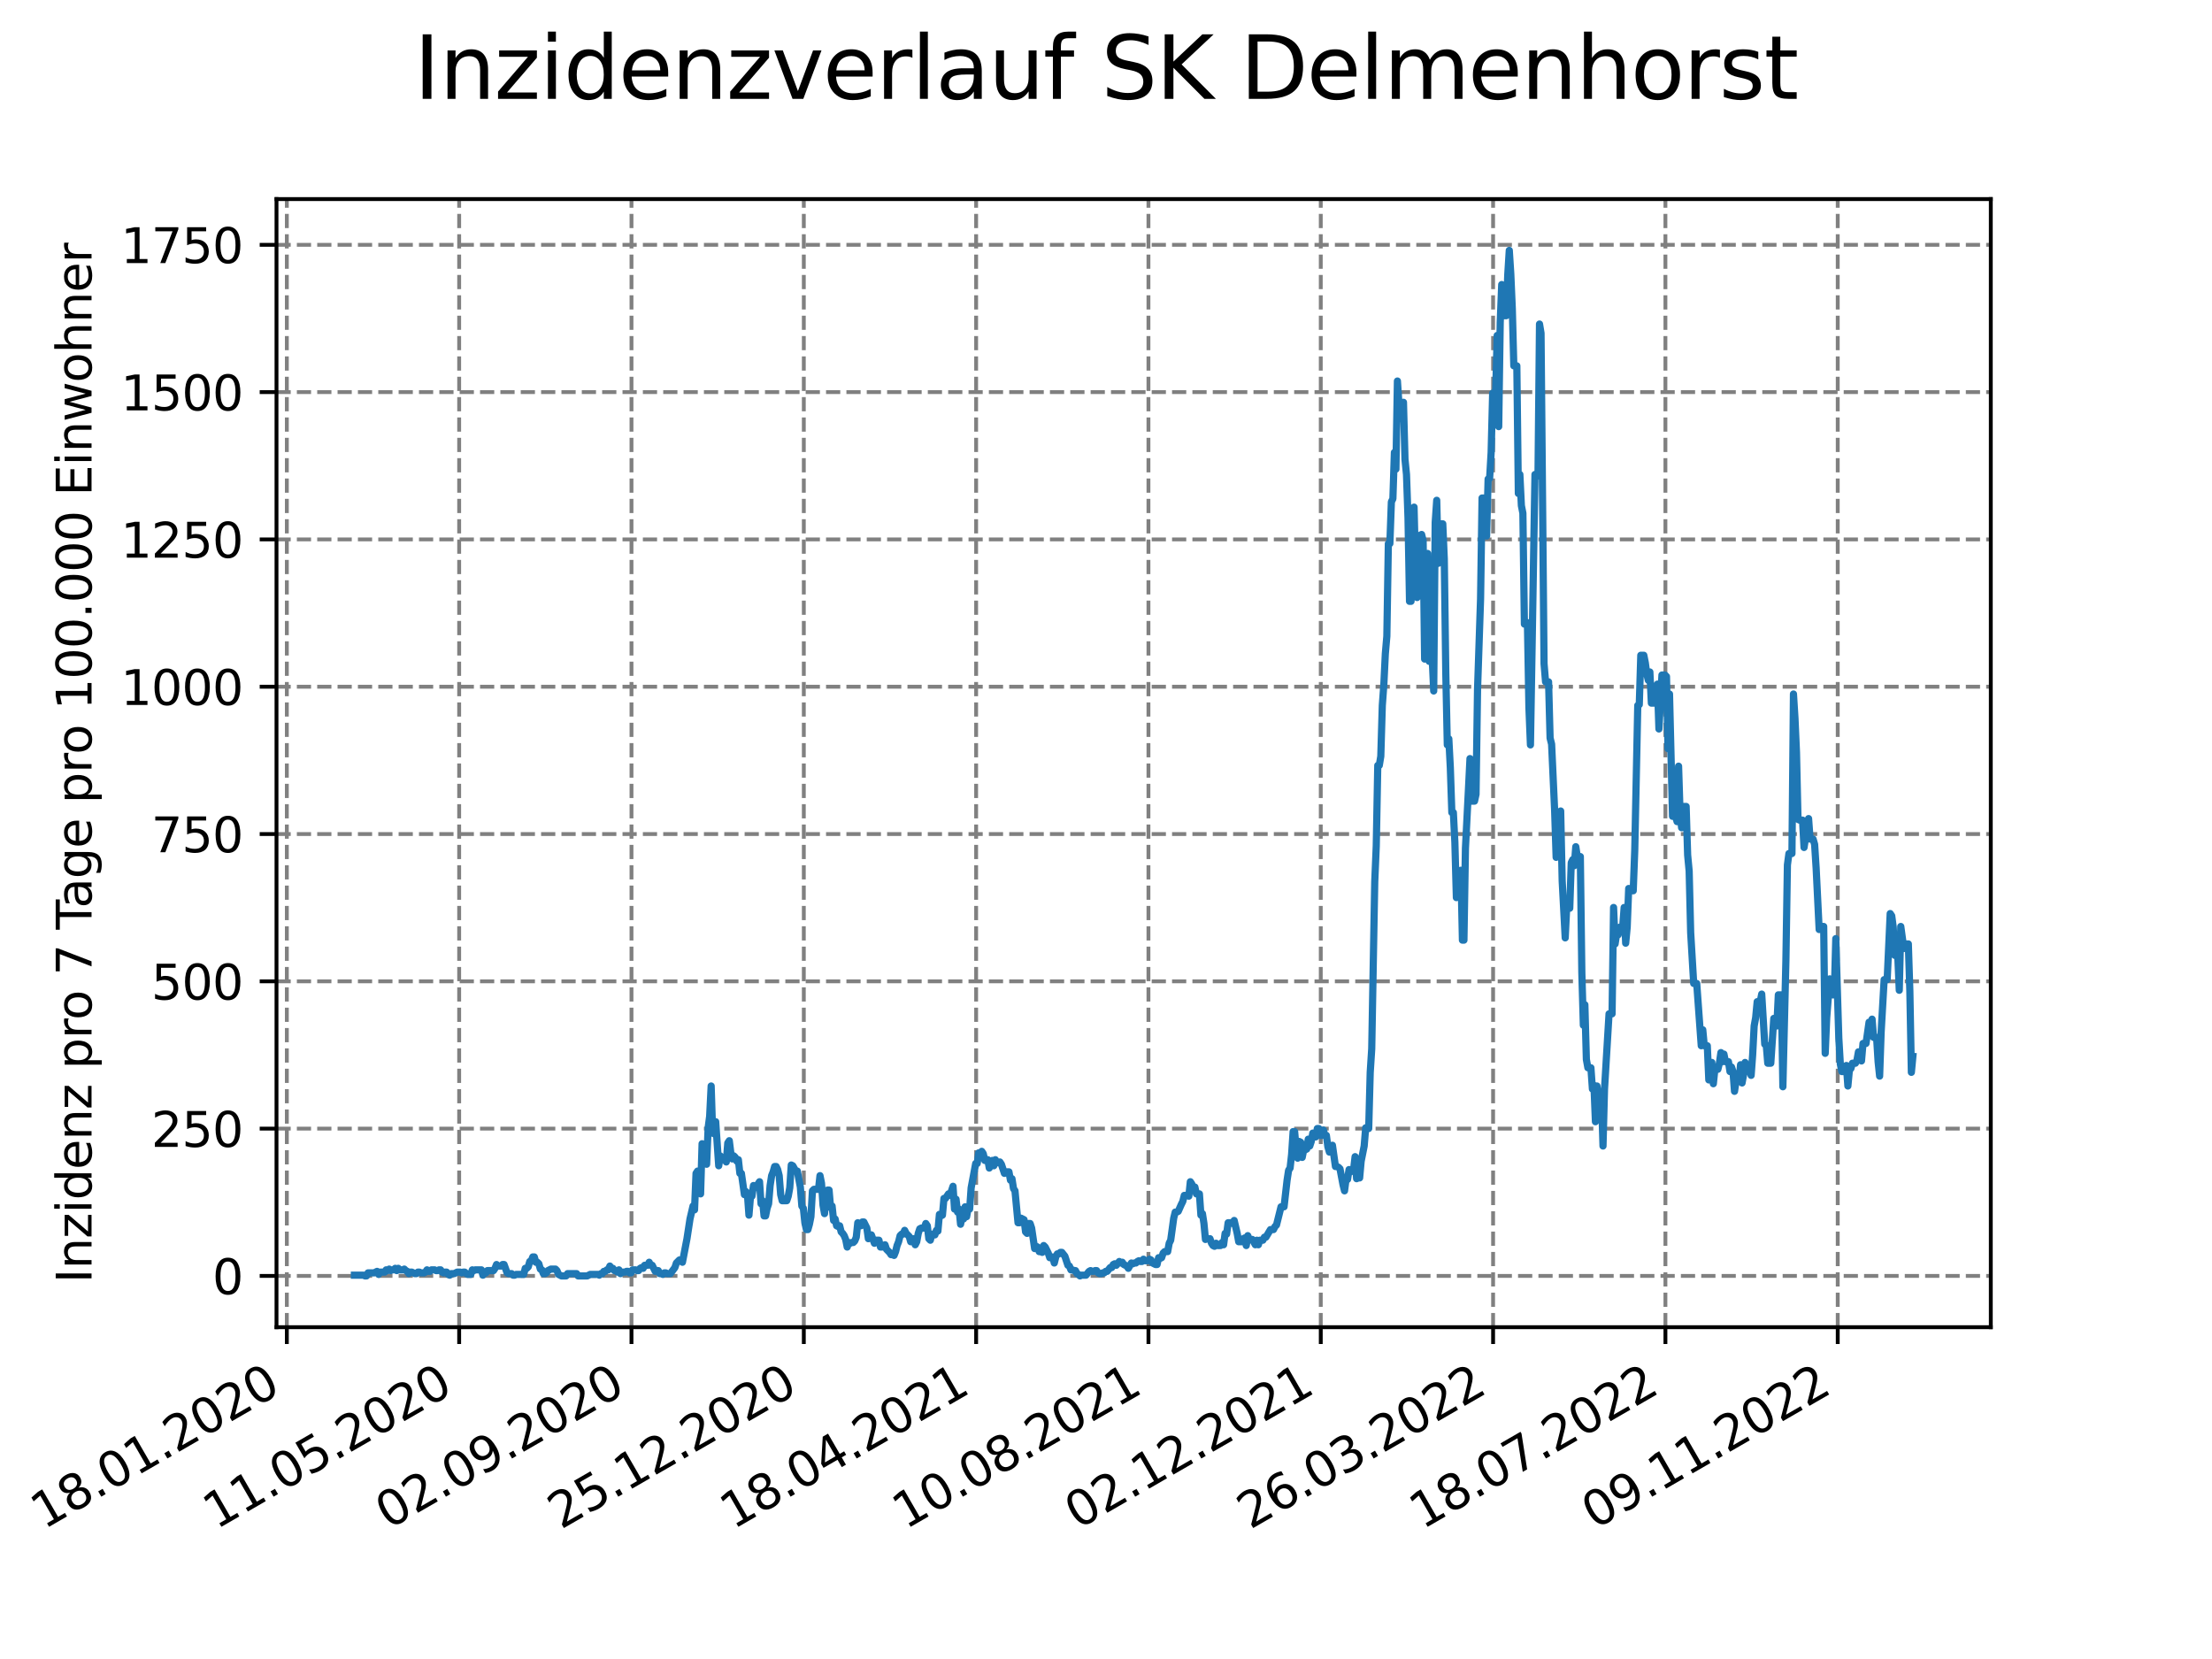 <?xml version="1.0" encoding="utf-8" standalone="no"?>
<!DOCTYPE svg PUBLIC "-//W3C//DTD SVG 1.1//EN"
  "http://www.w3.org/Graphics/SVG/1.1/DTD/svg11.dtd">
<svg xmlns:xlink="http://www.w3.org/1999/xlink" width="460.8pt" height="345.6pt" viewBox="0 0 460.8 345.6" xmlns="http://www.w3.org/2000/svg" version="1.1">
 <defs>
  <style type="text/css">*{stroke-linejoin: round; stroke-linecap: butt}</style>
 </defs>
 <g id="figure_1">
  <g id="patch_1">
   <path d="M 0 345.6 
L 460.8 345.6 
L 460.8 0 
L 0 0 
z
" style="fill: #ffffff"/>
  </g>
  <g id="axes_1">
   <g id="patch_2">
    <path d="M 57.6 276.48 
L 414.72 276.48 
L 414.72 41.472 
L 57.6 41.472 
z
" style="fill: #ffffff"/>
   </g>
   <g id="matplotlib.axis_1">
    <g id="xtick_1">
     <g id="line2d_1">
      <path d="M 59.754 276.48 
L 59.754 41.472 
" clip-path="url(#p1b233a58cd)" style="fill: none; stroke-dasharray: 2.96,1.28; stroke-dashoffset: 0; stroke: #808080; stroke-width: 0.8"/>
     </g>
     <g id="line2d_2">
      <defs>
       <path id="m9262603ab7" d="M 0 0 
L 0 3.5 
" style="stroke: #000000; stroke-width: 0.8"/>
      </defs>
      <g>
       <use xlink:href="#m9262603ab7" x="59.754" y="276.48" style="stroke: #000000; stroke-width: 0.8"/>
      </g>
     </g>
     <g id="text_1">
      <!-- 18.01.2020 -->
      <g transform="translate(9.129 318.689) rotate(-30) scale(0.1 -0.1)">
       <defs>
        <path id="DejaVuSans-31" d="M 794 531 
L 1825 531 
L 1825 4091 
L 703 3866 
L 703 4441 
L 1819 4666 
L 2450 4666 
L 2450 531 
L 3481 531 
L 3481 0 
L 794 0 
L 794 531 
z
" transform="scale(0.016)"/>
        <path id="DejaVuSans-38" d="M 2034 2216 
Q 1584 2216 1326 1975 
Q 1069 1734 1069 1313 
Q 1069 891 1326 650 
Q 1584 409 2034 409 
Q 2484 409 2743 651 
Q 3003 894 3003 1313 
Q 3003 1734 2745 1975 
Q 2488 2216 2034 2216 
z
M 1403 2484 
Q 997 2584 770 2862 
Q 544 3141 544 3541 
Q 544 4100 942 4425 
Q 1341 4750 2034 4750 
Q 2731 4750 3128 4425 
Q 3525 4100 3525 3541 
Q 3525 3141 3298 2862 
Q 3072 2584 2669 2484 
Q 3125 2378 3379 2068 
Q 3634 1759 3634 1313 
Q 3634 634 3220 271 
Q 2806 -91 2034 -91 
Q 1263 -91 848 271 
Q 434 634 434 1313 
Q 434 1759 690 2068 
Q 947 2378 1403 2484 
z
M 1172 3481 
Q 1172 3119 1398 2916 
Q 1625 2713 2034 2713 
Q 2441 2713 2670 2916 
Q 2900 3119 2900 3481 
Q 2900 3844 2670 4047 
Q 2441 4250 2034 4250 
Q 1625 4250 1398 4047 
Q 1172 3844 1172 3481 
z
" transform="scale(0.016)"/>
        <path id="DejaVuSans-2e" d="M 684 794 
L 1344 794 
L 1344 0 
L 684 0 
L 684 794 
z
" transform="scale(0.016)"/>
        <path id="DejaVuSans-30" d="M 2034 4250 
Q 1547 4250 1301 3770 
Q 1056 3291 1056 2328 
Q 1056 1369 1301 889 
Q 1547 409 2034 409 
Q 2525 409 2770 889 
Q 3016 1369 3016 2328 
Q 3016 3291 2770 3770 
Q 2525 4250 2034 4250 
z
M 2034 4750 
Q 2819 4750 3233 4129 
Q 3647 3509 3647 2328 
Q 3647 1150 3233 529 
Q 2819 -91 2034 -91 
Q 1250 -91 836 529 
Q 422 1150 422 2328 
Q 422 3509 836 4129 
Q 1250 4750 2034 4750 
z
" transform="scale(0.016)"/>
        <path id="DejaVuSans-32" d="M 1228 531 
L 3431 531 
L 3431 0 
L 469 0 
L 469 531 
Q 828 903 1448 1529 
Q 2069 2156 2228 2338 
Q 2531 2678 2651 2914 
Q 2772 3150 2772 3378 
Q 2772 3750 2511 3984 
Q 2250 4219 1831 4219 
Q 1534 4219 1204 4116 
Q 875 4013 500 3803 
L 500 4441 
Q 881 4594 1212 4672 
Q 1544 4750 1819 4750 
Q 2544 4750 2975 4387 
Q 3406 4025 3406 3419 
Q 3406 3131 3298 2873 
Q 3191 2616 2906 2266 
Q 2828 2175 2409 1742 
Q 1991 1309 1228 531 
z
" transform="scale(0.016)"/>
       </defs>
       <use xlink:href="#DejaVuSans-31"/>
       <use xlink:href="#DejaVuSans-38" x="63.623"/>
       <use xlink:href="#DejaVuSans-2e" x="127.246"/>
       <use xlink:href="#DejaVuSans-30" x="159.033"/>
       <use xlink:href="#DejaVuSans-31" x="222.656"/>
       <use xlink:href="#DejaVuSans-2e" x="286.279"/>
       <use xlink:href="#DejaVuSans-32" x="318.066"/>
       <use xlink:href="#DejaVuSans-30" x="381.689"/>
       <use xlink:href="#DejaVuSans-32" x="445.312"/>
       <use xlink:href="#DejaVuSans-30" x="508.936"/>
      </g>
     </g>
    </g>
    <g id="xtick_2">
     <g id="line2d_3">
      <path d="M 95.652 276.48 
L 95.652 41.472 
" clip-path="url(#p1b233a58cd)" style="fill: none; stroke-dasharray: 2.96,1.28; stroke-dashoffset: 0; stroke: #808080; stroke-width: 0.8"/>
     </g>
     <g id="line2d_4">
      <g>
       <use xlink:href="#m9262603ab7" x="95.652" y="276.48" style="stroke: #000000; stroke-width: 0.8"/>
      </g>
     </g>
     <g id="text_2">
      <!-- 11.05.2020 -->
      <g transform="translate(45.027 318.689) rotate(-30) scale(0.1 -0.1)">
       <defs>
        <path id="DejaVuSans-35" d="M 691 4666 
L 3169 4666 
L 3169 4134 
L 1269 4134 
L 1269 2991 
Q 1406 3038 1543 3061 
Q 1681 3084 1819 3084 
Q 2600 3084 3056 2656 
Q 3513 2228 3513 1497 
Q 3513 744 3044 326 
Q 2575 -91 1722 -91 
Q 1428 -91 1123 -41 
Q 819 9 494 109 
L 494 744 
Q 775 591 1075 516 
Q 1375 441 1709 441 
Q 2250 441 2565 725 
Q 2881 1009 2881 1497 
Q 2881 1984 2565 2268 
Q 2250 2553 1709 2553 
Q 1456 2553 1204 2497 
Q 953 2441 691 2322 
L 691 4666 
z
" transform="scale(0.016)"/>
       </defs>
       <use xlink:href="#DejaVuSans-31"/>
       <use xlink:href="#DejaVuSans-31" x="63.623"/>
       <use xlink:href="#DejaVuSans-2e" x="127.246"/>
       <use xlink:href="#DejaVuSans-30" x="159.033"/>
       <use xlink:href="#DejaVuSans-35" x="222.656"/>
       <use xlink:href="#DejaVuSans-2e" x="286.279"/>
       <use xlink:href="#DejaVuSans-32" x="318.066"/>
       <use xlink:href="#DejaVuSans-30" x="381.689"/>
       <use xlink:href="#DejaVuSans-32" x="445.312"/>
       <use xlink:href="#DejaVuSans-30" x="508.936"/>
      </g>
     </g>
    </g>
    <g id="xtick_3">
     <g id="line2d_5">
      <path d="M 131.55 276.48 
L 131.55 41.472 
" clip-path="url(#p1b233a58cd)" style="fill: none; stroke-dasharray: 2.96,1.28; stroke-dashoffset: 0; stroke: #808080; stroke-width: 0.8"/>
     </g>
     <g id="line2d_6">
      <g>
       <use xlink:href="#m9262603ab7" x="131.55" y="276.48" style="stroke: #000000; stroke-width: 0.8"/>
      </g>
     </g>
     <g id="text_3">
      <!-- 02.09.2020 -->
      <g transform="translate(80.925 318.689) rotate(-30) scale(0.1 -0.1)">
       <defs>
        <path id="DejaVuSans-39" d="M 703 97 
L 703 672 
Q 941 559 1184 500 
Q 1428 441 1663 441 
Q 2288 441 2617 861 
Q 2947 1281 2994 2138 
Q 2813 1869 2534 1725 
Q 2256 1581 1919 1581 
Q 1219 1581 811 2004 
Q 403 2428 403 3163 
Q 403 3881 828 4315 
Q 1253 4750 1959 4750 
Q 2769 4750 3195 4129 
Q 3622 3509 3622 2328 
Q 3622 1225 3098 567 
Q 2575 -91 1691 -91 
Q 1453 -91 1209 -44 
Q 966 3 703 97 
z
M 1959 2075 
Q 2384 2075 2632 2365 
Q 2881 2656 2881 3163 
Q 2881 3666 2632 3958 
Q 2384 4250 1959 4250 
Q 1534 4250 1286 3958 
Q 1038 3666 1038 3163 
Q 1038 2656 1286 2365 
Q 1534 2075 1959 2075 
z
" transform="scale(0.016)"/>
       </defs>
       <use xlink:href="#DejaVuSans-30"/>
       <use xlink:href="#DejaVuSans-32" x="63.623"/>
       <use xlink:href="#DejaVuSans-2e" x="127.246"/>
       <use xlink:href="#DejaVuSans-30" x="159.033"/>
       <use xlink:href="#DejaVuSans-39" x="222.656"/>
       <use xlink:href="#DejaVuSans-2e" x="286.279"/>
       <use xlink:href="#DejaVuSans-32" x="318.066"/>
       <use xlink:href="#DejaVuSans-30" x="381.689"/>
       <use xlink:href="#DejaVuSans-32" x="445.312"/>
       <use xlink:href="#DejaVuSans-30" x="508.936"/>
      </g>
     </g>
    </g>
    <g id="xtick_4">
     <g id="line2d_7">
      <path d="M 167.448 276.48 
L 167.448 41.472 
" clip-path="url(#p1b233a58cd)" style="fill: none; stroke-dasharray: 2.96,1.28; stroke-dashoffset: 0; stroke: #808080; stroke-width: 0.8"/>
     </g>
     <g id="line2d_8">
      <g>
       <use xlink:href="#m9262603ab7" x="167.448" y="276.48" style="stroke: #000000; stroke-width: 0.8"/>
      </g>
     </g>
     <g id="text_4">
      <!-- 25.12.2020 -->
      <g transform="translate(116.823 318.689) rotate(-30) scale(0.1 -0.1)">
       <use xlink:href="#DejaVuSans-32"/>
       <use xlink:href="#DejaVuSans-35" x="63.623"/>
       <use xlink:href="#DejaVuSans-2e" x="127.246"/>
       <use xlink:href="#DejaVuSans-31" x="159.033"/>
       <use xlink:href="#DejaVuSans-32" x="222.656"/>
       <use xlink:href="#DejaVuSans-2e" x="286.279"/>
       <use xlink:href="#DejaVuSans-32" x="318.066"/>
       <use xlink:href="#DejaVuSans-30" x="381.689"/>
       <use xlink:href="#DejaVuSans-32" x="445.312"/>
       <use xlink:href="#DejaVuSans-30" x="508.936"/>
      </g>
     </g>
    </g>
    <g id="xtick_5">
     <g id="line2d_9">
      <path d="M 203.346 276.48 
L 203.346 41.472 
" clip-path="url(#p1b233a58cd)" style="fill: none; stroke-dasharray: 2.96,1.28; stroke-dashoffset: 0; stroke: #808080; stroke-width: 0.8"/>
     </g>
     <g id="line2d_10">
      <g>
       <use xlink:href="#m9262603ab7" x="203.346" y="276.48" style="stroke: #000000; stroke-width: 0.8"/>
      </g>
     </g>
     <g id="text_5">
      <!-- 18.04.2021 -->
      <g transform="translate(152.72 318.689) rotate(-30) scale(0.1 -0.1)">
       <defs>
        <path id="DejaVuSans-34" d="M 2419 4116 
L 825 1625 
L 2419 1625 
L 2419 4116 
z
M 2253 4666 
L 3047 4666 
L 3047 1625 
L 3713 1625 
L 3713 1100 
L 3047 1100 
L 3047 0 
L 2419 0 
L 2419 1100 
L 313 1100 
L 313 1709 
L 2253 4666 
z
" transform="scale(0.016)"/>
       </defs>
       <use xlink:href="#DejaVuSans-31"/>
       <use xlink:href="#DejaVuSans-38" x="63.623"/>
       <use xlink:href="#DejaVuSans-2e" x="127.246"/>
       <use xlink:href="#DejaVuSans-30" x="159.033"/>
       <use xlink:href="#DejaVuSans-34" x="222.656"/>
       <use xlink:href="#DejaVuSans-2e" x="286.279"/>
       <use xlink:href="#DejaVuSans-32" x="318.066"/>
       <use xlink:href="#DejaVuSans-30" x="381.689"/>
       <use xlink:href="#DejaVuSans-32" x="445.312"/>
       <use xlink:href="#DejaVuSans-31" x="508.936"/>
      </g>
     </g>
    </g>
    <g id="xtick_6">
     <g id="line2d_11">
      <path d="M 239.243 276.48 
L 239.243 41.472 
" clip-path="url(#p1b233a58cd)" style="fill: none; stroke-dasharray: 2.96,1.28; stroke-dashoffset: 0; stroke: #808080; stroke-width: 0.8"/>
     </g>
     <g id="line2d_12">
      <g>
       <use xlink:href="#m9262603ab7" x="239.243" y="276.48" style="stroke: #000000; stroke-width: 0.8"/>
      </g>
     </g>
     <g id="text_6">
      <!-- 10.08.2021 -->
      <g transform="translate(188.618 318.689) rotate(-30) scale(0.1 -0.1)">
       <use xlink:href="#DejaVuSans-31"/>
       <use xlink:href="#DejaVuSans-30" x="63.623"/>
       <use xlink:href="#DejaVuSans-2e" x="127.246"/>
       <use xlink:href="#DejaVuSans-30" x="159.033"/>
       <use xlink:href="#DejaVuSans-38" x="222.656"/>
       <use xlink:href="#DejaVuSans-2e" x="286.279"/>
       <use xlink:href="#DejaVuSans-32" x="318.066"/>
       <use xlink:href="#DejaVuSans-30" x="381.689"/>
       <use xlink:href="#DejaVuSans-32" x="445.312"/>
       <use xlink:href="#DejaVuSans-31" x="508.936"/>
      </g>
     </g>
    </g>
    <g id="xtick_7">
     <g id="line2d_13">
      <path d="M 275.141 276.48 
L 275.141 41.472 
" clip-path="url(#p1b233a58cd)" style="fill: none; stroke-dasharray: 2.96,1.28; stroke-dashoffset: 0; stroke: #808080; stroke-width: 0.8"/>
     </g>
     <g id="line2d_14">
      <g>
       <use xlink:href="#m9262603ab7" x="275.141" y="276.48" style="stroke: #000000; stroke-width: 0.8"/>
      </g>
     </g>
     <g id="text_7">
      <!-- 02.12.2021 -->
      <g transform="translate(224.516 318.689) rotate(-30) scale(0.1 -0.1)">
       <use xlink:href="#DejaVuSans-30"/>
       <use xlink:href="#DejaVuSans-32" x="63.623"/>
       <use xlink:href="#DejaVuSans-2e" x="127.246"/>
       <use xlink:href="#DejaVuSans-31" x="159.033"/>
       <use xlink:href="#DejaVuSans-32" x="222.656"/>
       <use xlink:href="#DejaVuSans-2e" x="286.279"/>
       <use xlink:href="#DejaVuSans-32" x="318.066"/>
       <use xlink:href="#DejaVuSans-30" x="381.689"/>
       <use xlink:href="#DejaVuSans-32" x="445.312"/>
       <use xlink:href="#DejaVuSans-31" x="508.936"/>
      </g>
     </g>
    </g>
    <g id="xtick_8">
     <g id="line2d_15">
      <path d="M 311.039 276.48 
L 311.039 41.472 
" clip-path="url(#p1b233a58cd)" style="fill: none; stroke-dasharray: 2.96,1.28; stroke-dashoffset: 0; stroke: #808080; stroke-width: 0.8"/>
     </g>
     <g id="line2d_16">
      <g>
       <use xlink:href="#m9262603ab7" x="311.039" y="276.48" style="stroke: #000000; stroke-width: 0.8"/>
      </g>
     </g>
     <g id="text_8">
      <!-- 26.03.2022 -->
      <g transform="translate(260.414 318.689) rotate(-30) scale(0.1 -0.1)">
       <defs>
        <path id="DejaVuSans-36" d="M 2113 2584 
Q 1688 2584 1439 2293 
Q 1191 2003 1191 1497 
Q 1191 994 1439 701 
Q 1688 409 2113 409 
Q 2538 409 2786 701 
Q 3034 994 3034 1497 
Q 3034 2003 2786 2293 
Q 2538 2584 2113 2584 
z
M 3366 4563 
L 3366 3988 
Q 3128 4100 2886 4159 
Q 2644 4219 2406 4219 
Q 1781 4219 1451 3797 
Q 1122 3375 1075 2522 
Q 1259 2794 1537 2939 
Q 1816 3084 2150 3084 
Q 2853 3084 3261 2657 
Q 3669 2231 3669 1497 
Q 3669 778 3244 343 
Q 2819 -91 2113 -91 
Q 1303 -91 875 529 
Q 447 1150 447 2328 
Q 447 3434 972 4092 
Q 1497 4750 2381 4750 
Q 2619 4750 2861 4703 
Q 3103 4656 3366 4563 
z
" transform="scale(0.016)"/>
        <path id="DejaVuSans-33" d="M 2597 2516 
Q 3050 2419 3304 2112 
Q 3559 1806 3559 1356 
Q 3559 666 3084 287 
Q 2609 -91 1734 -91 
Q 1441 -91 1130 -33 
Q 819 25 488 141 
L 488 750 
Q 750 597 1062 519 
Q 1375 441 1716 441 
Q 2309 441 2620 675 
Q 2931 909 2931 1356 
Q 2931 1769 2642 2001 
Q 2353 2234 1838 2234 
L 1294 2234 
L 1294 2753 
L 1863 2753 
Q 2328 2753 2575 2939 
Q 2822 3125 2822 3475 
Q 2822 3834 2567 4026 
Q 2313 4219 1838 4219 
Q 1578 4219 1281 4162 
Q 984 4106 628 3988 
L 628 4550 
Q 988 4650 1302 4700 
Q 1616 4750 1894 4750 
Q 2613 4750 3031 4423 
Q 3450 4097 3450 3541 
Q 3450 3153 3228 2886 
Q 3006 2619 2597 2516 
z
" transform="scale(0.016)"/>
       </defs>
       <use xlink:href="#DejaVuSans-32"/>
       <use xlink:href="#DejaVuSans-36" x="63.623"/>
       <use xlink:href="#DejaVuSans-2e" x="127.246"/>
       <use xlink:href="#DejaVuSans-30" x="159.033"/>
       <use xlink:href="#DejaVuSans-33" x="222.656"/>
       <use xlink:href="#DejaVuSans-2e" x="286.279"/>
       <use xlink:href="#DejaVuSans-32" x="318.066"/>
       <use xlink:href="#DejaVuSans-30" x="381.689"/>
       <use xlink:href="#DejaVuSans-32" x="445.312"/>
       <use xlink:href="#DejaVuSans-32" x="508.936"/>
      </g>
     </g>
    </g>
    <g id="xtick_9">
     <g id="line2d_17">
      <path d="M 346.937 276.48 
L 346.937 41.472 
" clip-path="url(#p1b233a58cd)" style="fill: none; stroke-dasharray: 2.96,1.28; stroke-dashoffset: 0; stroke: #808080; stroke-width: 0.8"/>
     </g>
     <g id="line2d_18">
      <g>
       <use xlink:href="#m9262603ab7" x="346.937" y="276.48" style="stroke: #000000; stroke-width: 0.8"/>
      </g>
     </g>
     <g id="text_9">
      <!-- 18.07.2022 -->
      <g transform="translate(296.311 318.689) rotate(-30) scale(0.1 -0.1)">
       <defs>
        <path id="DejaVuSans-37" d="M 525 4666 
L 3525 4666 
L 3525 4397 
L 1831 0 
L 1172 0 
L 2766 4134 
L 525 4134 
L 525 4666 
z
" transform="scale(0.016)"/>
       </defs>
       <use xlink:href="#DejaVuSans-31"/>
       <use xlink:href="#DejaVuSans-38" x="63.623"/>
       <use xlink:href="#DejaVuSans-2e" x="127.246"/>
       <use xlink:href="#DejaVuSans-30" x="159.033"/>
       <use xlink:href="#DejaVuSans-37" x="222.656"/>
       <use xlink:href="#DejaVuSans-2e" x="286.279"/>
       <use xlink:href="#DejaVuSans-32" x="318.066"/>
       <use xlink:href="#DejaVuSans-30" x="381.689"/>
       <use xlink:href="#DejaVuSans-32" x="445.312"/>
       <use xlink:href="#DejaVuSans-32" x="508.936"/>
      </g>
     </g>
    </g>
    <g id="xtick_10">
     <g id="line2d_19">
      <path d="M 382.834 276.48 
L 382.834 41.472 
" clip-path="url(#p1b233a58cd)" style="fill: none; stroke-dasharray: 2.96,1.28; stroke-dashoffset: 0; stroke: #808080; stroke-width: 0.8"/>
     </g>
     <g id="line2d_20">
      <g>
       <use xlink:href="#m9262603ab7" x="382.834" y="276.48" style="stroke: #000000; stroke-width: 0.8"/>
      </g>
     </g>
     <g id="text_10">
      <!-- 09.11.2022 -->
      <g transform="translate(332.209 318.689) rotate(-30) scale(0.1 -0.1)">
       <use xlink:href="#DejaVuSans-30"/>
       <use xlink:href="#DejaVuSans-39" x="63.623"/>
       <use xlink:href="#DejaVuSans-2e" x="127.246"/>
       <use xlink:href="#DejaVuSans-31" x="159.033"/>
       <use xlink:href="#DejaVuSans-31" x="222.656"/>
       <use xlink:href="#DejaVuSans-2e" x="286.279"/>
       <use xlink:href="#DejaVuSans-32" x="318.066"/>
       <use xlink:href="#DejaVuSans-30" x="381.689"/>
       <use xlink:href="#DejaVuSans-32" x="445.312"/>
       <use xlink:href="#DejaVuSans-32" x="508.936"/>
      </g>
     </g>
    </g>
   </g>
   <g id="matplotlib.axis_2">
    <g id="ytick_1">
     <g id="line2d_21">
      <path d="M 57.6 265.798 
L 414.72 265.798 
" clip-path="url(#p1b233a58cd)" style="fill: none; stroke-dasharray: 2.96,1.28; stroke-dashoffset: 0; stroke: #808080; stroke-width: 0.8"/>
     </g>
     <g id="line2d_22">
      <defs>
       <path id="m70680d79d5" d="M 0 0 
L -3.5 0 
" style="stroke: #000000; stroke-width: 0.8"/>
      </defs>
      <g>
       <use xlink:href="#m70680d79d5" x="57.6" y="265.798" style="stroke: #000000; stroke-width: 0.8"/>
      </g>
     </g>
     <g id="text_11">
      <!-- 0 -->
      <g transform="translate(44.237 269.597) scale(0.1 -0.1)">
       <use xlink:href="#DejaVuSans-30"/>
      </g>
     </g>
    </g>
    <g id="ytick_2">
     <g id="line2d_23">
      <path d="M 57.6 235.113 
L 414.72 235.113 
" clip-path="url(#p1b233a58cd)" style="fill: none; stroke-dasharray: 2.96,1.28; stroke-dashoffset: 0; stroke: #808080; stroke-width: 0.8"/>
     </g>
     <g id="line2d_24">
      <g>
       <use xlink:href="#m70680d79d5" x="57.6" y="235.113" style="stroke: #000000; stroke-width: 0.8"/>
      </g>
     </g>
     <g id="text_12">
      <!-- 250 -->
      <g transform="translate(31.512 238.912) scale(0.1 -0.1)">
       <use xlink:href="#DejaVuSans-32"/>
       <use xlink:href="#DejaVuSans-35" x="63.623"/>
       <use xlink:href="#DejaVuSans-30" x="127.246"/>
      </g>
     </g>
    </g>
    <g id="ytick_3">
     <g id="line2d_25">
      <path d="M 57.6 204.427 
L 414.72 204.427 
" clip-path="url(#p1b233a58cd)" style="fill: none; stroke-dasharray: 2.96,1.28; stroke-dashoffset: 0; stroke: #808080; stroke-width: 0.8"/>
     </g>
     <g id="line2d_26">
      <g>
       <use xlink:href="#m70680d79d5" x="57.6" y="204.427" style="stroke: #000000; stroke-width: 0.8"/>
      </g>
     </g>
     <g id="text_13">
      <!-- 500 -->
      <g transform="translate(31.512 208.227) scale(0.1 -0.1)">
       <use xlink:href="#DejaVuSans-35"/>
       <use xlink:href="#DejaVuSans-30" x="63.623"/>
       <use xlink:href="#DejaVuSans-30" x="127.246"/>
      </g>
     </g>
    </g>
    <g id="ytick_4">
     <g id="line2d_27">
      <path d="M 57.6 173.742 
L 414.72 173.742 
" clip-path="url(#p1b233a58cd)" style="fill: none; stroke-dasharray: 2.96,1.28; stroke-dashoffset: 0; stroke: #808080; stroke-width: 0.8"/>
     </g>
     <g id="line2d_28">
      <g>
       <use xlink:href="#m70680d79d5" x="57.6" y="173.742" style="stroke: #000000; stroke-width: 0.8"/>
      </g>
     </g>
     <g id="text_14">
      <!-- 750 -->
      <g transform="translate(31.512 177.542) scale(0.1 -0.1)">
       <use xlink:href="#DejaVuSans-37"/>
       <use xlink:href="#DejaVuSans-35" x="63.623"/>
       <use xlink:href="#DejaVuSans-30" x="127.246"/>
      </g>
     </g>
    </g>
    <g id="ytick_5">
     <g id="line2d_29">
      <path d="M 57.6 143.057 
L 414.72 143.057 
" clip-path="url(#p1b233a58cd)" style="fill: none; stroke-dasharray: 2.96,1.28; stroke-dashoffset: 0; stroke: #808080; stroke-width: 0.8"/>
     </g>
     <g id="line2d_30">
      <g>
       <use xlink:href="#m70680d79d5" x="57.6" y="143.057" style="stroke: #000000; stroke-width: 0.8"/>
      </g>
     </g>
     <g id="text_15">
      <!-- 1000 -->
      <g transform="translate(25.15 146.856) scale(0.1 -0.1)">
       <use xlink:href="#DejaVuSans-31"/>
       <use xlink:href="#DejaVuSans-30" x="63.623"/>
       <use xlink:href="#DejaVuSans-30" x="127.246"/>
       <use xlink:href="#DejaVuSans-30" x="190.869"/>
      </g>
     </g>
    </g>
    <g id="ytick_6">
     <g id="line2d_31">
      <path d="M 57.6 112.372 
L 414.72 112.372 
" clip-path="url(#p1b233a58cd)" style="fill: none; stroke-dasharray: 2.96,1.28; stroke-dashoffset: 0; stroke: #808080; stroke-width: 0.8"/>
     </g>
     <g id="line2d_32">
      <g>
       <use xlink:href="#m70680d79d5" x="57.6" y="112.372" style="stroke: #000000; stroke-width: 0.8"/>
      </g>
     </g>
     <g id="text_16">
      <!-- 1250 -->
      <g transform="translate(25.15 116.171) scale(0.1 -0.1)">
       <use xlink:href="#DejaVuSans-31"/>
       <use xlink:href="#DejaVuSans-32" x="63.623"/>
       <use xlink:href="#DejaVuSans-35" x="127.246"/>
       <use xlink:href="#DejaVuSans-30" x="190.869"/>
      </g>
     </g>
    </g>
    <g id="ytick_7">
     <g id="line2d_33">
      <path d="M 57.6 81.687 
L 414.72 81.687 
" clip-path="url(#p1b233a58cd)" style="fill: none; stroke-dasharray: 2.96,1.28; stroke-dashoffset: 0; stroke: #808080; stroke-width: 0.8"/>
     </g>
     <g id="line2d_34">
      <g>
       <use xlink:href="#m70680d79d5" x="57.6" y="81.687" style="stroke: #000000; stroke-width: 0.8"/>
      </g>
     </g>
     <g id="text_17">
      <!-- 1500 -->
      <g transform="translate(25.15 85.486) scale(0.1 -0.1)">
       <use xlink:href="#DejaVuSans-31"/>
       <use xlink:href="#DejaVuSans-35" x="63.623"/>
       <use xlink:href="#DejaVuSans-30" x="127.246"/>
       <use xlink:href="#DejaVuSans-30" x="190.869"/>
      </g>
     </g>
    </g>
    <g id="ytick_8">
     <g id="line2d_35">
      <path d="M 57.6 51.002 
L 414.72 51.002 
" clip-path="url(#p1b233a58cd)" style="fill: none; stroke-dasharray: 2.96,1.28; stroke-dashoffset: 0; stroke: #808080; stroke-width: 0.8"/>
     </g>
     <g id="line2d_36">
      <g>
       <use xlink:href="#m70680d79d5" x="57.6" y="51.002" style="stroke: #000000; stroke-width: 0.8"/>
      </g>
     </g>
     <g id="text_18">
      <!-- 1750 -->
      <g transform="translate(25.15 54.801) scale(0.1 -0.1)">
       <use xlink:href="#DejaVuSans-31"/>
       <use xlink:href="#DejaVuSans-37" x="63.623"/>
       <use xlink:href="#DejaVuSans-35" x="127.246"/>
       <use xlink:href="#DejaVuSans-30" x="190.869"/>
      </g>
     </g>
    </g>
    <g id="text_19">
     <!-- Inzidenz pro 7 Tage pro 100.000 Einwohner -->
     <g transform="translate(19.07 267.301) rotate(-90) scale(0.1 -0.1)">
      <defs>
       <path id="DejaVuSans-49" d="M 628 4666 
L 1259 4666 
L 1259 0 
L 628 0 
L 628 4666 
z
" transform="scale(0.016)"/>
       <path id="DejaVuSans-6e" d="M 3513 2113 
L 3513 0 
L 2938 0 
L 2938 2094 
Q 2938 2591 2744 2837 
Q 2550 3084 2163 3084 
Q 1697 3084 1428 2787 
Q 1159 2491 1159 1978 
L 1159 0 
L 581 0 
L 581 3500 
L 1159 3500 
L 1159 2956 
Q 1366 3272 1645 3428 
Q 1925 3584 2291 3584 
Q 2894 3584 3203 3211 
Q 3513 2838 3513 2113 
z
" transform="scale(0.016)"/>
       <path id="DejaVuSans-7a" d="M 353 3500 
L 3084 3500 
L 3084 2975 
L 922 459 
L 3084 459 
L 3084 0 
L 275 0 
L 275 525 
L 2438 3041 
L 353 3041 
L 353 3500 
z
" transform="scale(0.016)"/>
       <path id="DejaVuSans-69" d="M 603 3500 
L 1178 3500 
L 1178 0 
L 603 0 
L 603 3500 
z
M 603 4863 
L 1178 4863 
L 1178 4134 
L 603 4134 
L 603 4863 
z
" transform="scale(0.016)"/>
       <path id="DejaVuSans-64" d="M 2906 2969 
L 2906 4863 
L 3481 4863 
L 3481 0 
L 2906 0 
L 2906 525 
Q 2725 213 2448 61 
Q 2172 -91 1784 -91 
Q 1150 -91 751 415 
Q 353 922 353 1747 
Q 353 2572 751 3078 
Q 1150 3584 1784 3584 
Q 2172 3584 2448 3432 
Q 2725 3281 2906 2969 
z
M 947 1747 
Q 947 1113 1208 752 
Q 1469 391 1925 391 
Q 2381 391 2643 752 
Q 2906 1113 2906 1747 
Q 2906 2381 2643 2742 
Q 2381 3103 1925 3103 
Q 1469 3103 1208 2742 
Q 947 2381 947 1747 
z
" transform="scale(0.016)"/>
       <path id="DejaVuSans-65" d="M 3597 1894 
L 3597 1613 
L 953 1613 
Q 991 1019 1311 708 
Q 1631 397 2203 397 
Q 2534 397 2845 478 
Q 3156 559 3463 722 
L 3463 178 
Q 3153 47 2828 -22 
Q 2503 -91 2169 -91 
Q 1331 -91 842 396 
Q 353 884 353 1716 
Q 353 2575 817 3079 
Q 1281 3584 2069 3584 
Q 2775 3584 3186 3129 
Q 3597 2675 3597 1894 
z
M 3022 2063 
Q 3016 2534 2758 2815 
Q 2500 3097 2075 3097 
Q 1594 3097 1305 2825 
Q 1016 2553 972 2059 
L 3022 2063 
z
" transform="scale(0.016)"/>
       <path id="DejaVuSans-20" transform="scale(0.016)"/>
       <path id="DejaVuSans-70" d="M 1159 525 
L 1159 -1331 
L 581 -1331 
L 581 3500 
L 1159 3500 
L 1159 2969 
Q 1341 3281 1617 3432 
Q 1894 3584 2278 3584 
Q 2916 3584 3314 3078 
Q 3713 2572 3713 1747 
Q 3713 922 3314 415 
Q 2916 -91 2278 -91 
Q 1894 -91 1617 61 
Q 1341 213 1159 525 
z
M 3116 1747 
Q 3116 2381 2855 2742 
Q 2594 3103 2138 3103 
Q 1681 3103 1420 2742 
Q 1159 2381 1159 1747 
Q 1159 1113 1420 752 
Q 1681 391 2138 391 
Q 2594 391 2855 752 
Q 3116 1113 3116 1747 
z
" transform="scale(0.016)"/>
       <path id="DejaVuSans-72" d="M 2631 2963 
Q 2534 3019 2420 3045 
Q 2306 3072 2169 3072 
Q 1681 3072 1420 2755 
Q 1159 2438 1159 1844 
L 1159 0 
L 581 0 
L 581 3500 
L 1159 3500 
L 1159 2956 
Q 1341 3275 1631 3429 
Q 1922 3584 2338 3584 
Q 2397 3584 2469 3576 
Q 2541 3569 2628 3553 
L 2631 2963 
z
" transform="scale(0.016)"/>
       <path id="DejaVuSans-6f" d="M 1959 3097 
Q 1497 3097 1228 2736 
Q 959 2375 959 1747 
Q 959 1119 1226 758 
Q 1494 397 1959 397 
Q 2419 397 2687 759 
Q 2956 1122 2956 1747 
Q 2956 2369 2687 2733 
Q 2419 3097 1959 3097 
z
M 1959 3584 
Q 2709 3584 3137 3096 
Q 3566 2609 3566 1747 
Q 3566 888 3137 398 
Q 2709 -91 1959 -91 
Q 1206 -91 779 398 
Q 353 888 353 1747 
Q 353 2609 779 3096 
Q 1206 3584 1959 3584 
z
" transform="scale(0.016)"/>
       <path id="DejaVuSans-54" d="M -19 4666 
L 3928 4666 
L 3928 4134 
L 2272 4134 
L 2272 0 
L 1638 0 
L 1638 4134 
L -19 4134 
L -19 4666 
z
" transform="scale(0.016)"/>
       <path id="DejaVuSans-61" d="M 2194 1759 
Q 1497 1759 1228 1600 
Q 959 1441 959 1056 
Q 959 750 1161 570 
Q 1363 391 1709 391 
Q 2188 391 2477 730 
Q 2766 1069 2766 1631 
L 2766 1759 
L 2194 1759 
z
M 3341 1997 
L 3341 0 
L 2766 0 
L 2766 531 
Q 2569 213 2275 61 
Q 1981 -91 1556 -91 
Q 1019 -91 701 211 
Q 384 513 384 1019 
Q 384 1609 779 1909 
Q 1175 2209 1959 2209 
L 2766 2209 
L 2766 2266 
Q 2766 2663 2505 2880 
Q 2244 3097 1772 3097 
Q 1472 3097 1187 3025 
Q 903 2953 641 2809 
L 641 3341 
Q 956 3463 1253 3523 
Q 1550 3584 1831 3584 
Q 2591 3584 2966 3190 
Q 3341 2797 3341 1997 
z
" transform="scale(0.016)"/>
       <path id="DejaVuSans-67" d="M 2906 1791 
Q 2906 2416 2648 2759 
Q 2391 3103 1925 3103 
Q 1463 3103 1205 2759 
Q 947 2416 947 1791 
Q 947 1169 1205 825 
Q 1463 481 1925 481 
Q 2391 481 2648 825 
Q 2906 1169 2906 1791 
z
M 3481 434 
Q 3481 -459 3084 -895 
Q 2688 -1331 1869 -1331 
Q 1566 -1331 1297 -1286 
Q 1028 -1241 775 -1147 
L 775 -588 
Q 1028 -725 1275 -790 
Q 1522 -856 1778 -856 
Q 2344 -856 2625 -561 
Q 2906 -266 2906 331 
L 2906 616 
Q 2728 306 2450 153 
Q 2172 0 1784 0 
Q 1141 0 747 490 
Q 353 981 353 1791 
Q 353 2603 747 3093 
Q 1141 3584 1784 3584 
Q 2172 3584 2450 3431 
Q 2728 3278 2906 2969 
L 2906 3500 
L 3481 3500 
L 3481 434 
z
" transform="scale(0.016)"/>
       <path id="DejaVuSans-45" d="M 628 4666 
L 3578 4666 
L 3578 4134 
L 1259 4134 
L 1259 2753 
L 3481 2753 
L 3481 2222 
L 1259 2222 
L 1259 531 
L 3634 531 
L 3634 0 
L 628 0 
L 628 4666 
z
" transform="scale(0.016)"/>
       <path id="DejaVuSans-77" d="M 269 3500 
L 844 3500 
L 1563 769 
L 2278 3500 
L 2956 3500 
L 3675 769 
L 4391 3500 
L 4966 3500 
L 4050 0 
L 3372 0 
L 2619 2869 
L 1863 0 
L 1184 0 
L 269 3500 
z
" transform="scale(0.016)"/>
       <path id="DejaVuSans-68" d="M 3513 2113 
L 3513 0 
L 2938 0 
L 2938 2094 
Q 2938 2591 2744 2837 
Q 2550 3084 2163 3084 
Q 1697 3084 1428 2787 
Q 1159 2491 1159 1978 
L 1159 0 
L 581 0 
L 581 4863 
L 1159 4863 
L 1159 2956 
Q 1366 3272 1645 3428 
Q 1925 3584 2291 3584 
Q 2894 3584 3203 3211 
Q 3513 2838 3513 2113 
z
" transform="scale(0.016)"/>
      </defs>
      <use xlink:href="#DejaVuSans-49"/>
      <use xlink:href="#DejaVuSans-6e" x="29.492"/>
      <use xlink:href="#DejaVuSans-7a" x="92.871"/>
      <use xlink:href="#DejaVuSans-69" x="145.361"/>
      <use xlink:href="#DejaVuSans-64" x="173.145"/>
      <use xlink:href="#DejaVuSans-65" x="236.621"/>
      <use xlink:href="#DejaVuSans-6e" x="298.145"/>
      <use xlink:href="#DejaVuSans-7a" x="361.523"/>
      <use xlink:href="#DejaVuSans-20" x="414.014"/>
      <use xlink:href="#DejaVuSans-70" x="445.801"/>
      <use xlink:href="#DejaVuSans-72" x="509.277"/>
      <use xlink:href="#DejaVuSans-6f" x="548.141"/>
      <use xlink:href="#DejaVuSans-20" x="609.322"/>
      <use xlink:href="#DejaVuSans-37" x="641.109"/>
      <use xlink:href="#DejaVuSans-20" x="704.732"/>
      <use xlink:href="#DejaVuSans-54" x="736.52"/>
      <use xlink:href="#DejaVuSans-61" x="781.104"/>
      <use xlink:href="#DejaVuSans-67" x="842.383"/>
      <use xlink:href="#DejaVuSans-65" x="905.859"/>
      <use xlink:href="#DejaVuSans-20" x="967.383"/>
      <use xlink:href="#DejaVuSans-70" x="999.17"/>
      <use xlink:href="#DejaVuSans-72" x="1062.646"/>
      <use xlink:href="#DejaVuSans-6f" x="1101.51"/>
      <use xlink:href="#DejaVuSans-20" x="1162.691"/>
      <use xlink:href="#DejaVuSans-31" x="1194.479"/>
      <use xlink:href="#DejaVuSans-30" x="1258.102"/>
      <use xlink:href="#DejaVuSans-30" x="1321.725"/>
      <use xlink:href="#DejaVuSans-2e" x="1385.348"/>
      <use xlink:href="#DejaVuSans-30" x="1417.135"/>
      <use xlink:href="#DejaVuSans-30" x="1480.758"/>
      <use xlink:href="#DejaVuSans-30" x="1544.381"/>
      <use xlink:href="#DejaVuSans-20" x="1608.004"/>
      <use xlink:href="#DejaVuSans-45" x="1639.791"/>
      <use xlink:href="#DejaVuSans-69" x="1702.975"/>
      <use xlink:href="#DejaVuSans-6e" x="1730.758"/>
      <use xlink:href="#DejaVuSans-77" x="1794.137"/>
      <use xlink:href="#DejaVuSans-6f" x="1875.924"/>
      <use xlink:href="#DejaVuSans-68" x="1937.105"/>
      <use xlink:href="#DejaVuSans-6e" x="2000.484"/>
      <use xlink:href="#DejaVuSans-65" x="2063.863"/>
      <use xlink:href="#DejaVuSans-72" x="2125.387"/>
     </g>
    </g>
   </g>
   <g id="line2d_37">
    <path d="M 73.833 265.64 
L 75.722 265.64 
L 76.037 265.798 
L 76.352 265.798 
L 76.667 265.165 
L 77.926 265.165 
L 78.556 264.848 
L 78.871 265.481 
L 79.186 265.007 
L 80.131 265.007 
L 80.445 264.532 
L 80.76 264.69 
L 81.075 264.374 
L 81.39 264.69 
L 81.705 264.532 
L 82.02 264.532 
L 82.335 264.215 
L 82.65 264.69 
L 82.965 264.215 
L 83.28 264.532 
L 83.909 264.532 
L 84.224 264.374 
L 84.539 264.69 
L 84.854 264.848 
L 85.169 265.323 
L 85.484 265.007 
L 85.799 265.007 
L 86.428 265.323 
L 86.743 265.323 
L 87.058 265.007 
L 87.373 265.007 
L 87.688 265.165 
L 88.318 265.165 
L 88.633 265.007 
L 88.948 264.532 
L 89.262 264.848 
L 89.577 264.848 
L 89.892 264.532 
L 90.522 264.532 
L 90.837 264.69 
L 91.152 264.69 
L 91.467 264.532 
L 91.782 264.532 
L 92.097 265.007 
L 92.411 265.165 
L 92.726 265.007 
L 93.041 265.007 
L 93.356 265.481 
L 93.671 265.64 
L 93.986 265.323 
L 94.616 265.323 
L 95.245 265.007 
L 95.875 265.007 
L 96.19 265.165 
L 96.505 265.007 
L 96.82 265.007 
L 97.135 265.323 
L 97.45 265.481 
L 98.079 265.481 
L 98.394 264.532 
L 98.709 264.69 
L 99.024 264.532 
L 100.284 264.532 
L 100.599 265.64 
L 100.914 265.165 
L 101.228 265.165 
L 101.543 264.69 
L 102.803 264.69 
L 103.118 264.215 
L 103.433 263.424 
L 103.748 263.741 
L 104.377 263.741 
L 104.692 263.424 
L 105.007 263.424 
L 105.637 265.165 
L 105.952 265.323 
L 106.582 265.323 
L 106.896 265.64 
L 107.211 265.64 
L 107.526 265.481 
L 109.101 265.481 
L 109.416 264.215 
L 109.731 264.215 
L 110.045 263.899 
L 110.36 262.791 
L 110.675 262.633 
L 110.99 261.841 
L 111.305 261.841 
L 111.62 262.949 
L 111.935 262.949 
L 112.25 263.266 
L 112.565 264.374 
L 112.879 264.532 
L 113.194 265.323 
L 113.509 265.323 
L 113.824 265.165 
L 114.139 264.69 
L 114.769 264.374 
L 115.713 264.374 
L 116.028 264.69 
L 116.343 265.481 
L 116.973 265.798 
L 117.918 265.798 
L 118.233 265.323 
L 120.122 265.323 
L 120.437 265.798 
L 122.326 265.798 
L 122.956 265.481 
L 124.53 265.481 
L 124.845 265.64 
L 125.16 265.323 
L 125.475 265.323 
L 125.79 264.848 
L 126.105 264.848 
L 126.42 264.532 
L 126.735 264.532 
L 127.05 263.741 
L 127.365 264.215 
L 127.679 264.215 
L 127.994 264.69 
L 128.309 264.69 
L 128.624 265.007 
L 128.939 264.532 
L 129.254 265.323 
L 129.569 265.007 
L 130.199 265.007 
L 130.513 264.848 
L 130.828 264.848 
L 131.143 265.165 
L 131.458 265.165 
L 131.773 264.532 
L 132.403 264.532 
L 132.718 264.69 
L 133.033 264.69 
L 133.347 264.215 
L 133.662 264.057 
L 133.977 264.215 
L 134.292 263.582 
L 134.922 263.582 
L 135.237 262.949 
L 135.552 263.582 
L 135.867 263.582 
L 136.496 264.848 
L 136.811 264.69 
L 137.126 264.69 
L 137.441 265.323 
L 137.756 265.323 
L 138.071 265.481 
L 138.386 265.165 
L 138.701 265.165 
L 139.016 265.323 
L 139.645 265.323 
L 140.59 264.057 
L 140.905 263.107 
L 141.535 262.474 
L 141.85 262.474 
L 142.164 262.949 
L 143.109 258.043 
L 143.739 253.929 
L 144.369 251.238 
L 144.684 252.03 
L 144.999 244.433 
L 145.313 243.959 
L 145.943 248.706 
L 146.258 238.262 
L 146.888 239.686 
L 147.203 242.534 
L 147.518 234.938 
L 147.833 232.564 
L 148.147 226.234 
L 148.462 236.046 
L 148.777 236.204 
L 149.092 233.672 
L 149.722 242.851 
L 150.037 240.794 
L 150.352 241.427 
L 150.667 241.585 
L 150.981 241.427 
L 151.296 242.06 
L 151.611 238.103 
L 151.926 237.629 
L 152.241 240.161 
L 152.556 241.427 
L 152.871 240.794 
L 153.186 241.11 
L 153.501 241.901 
L 153.816 241.585 
L 154.13 244.433 
L 154.445 244.433 
L 155.075 248.865 
L 155.39 248.232 
L 155.705 248.865 
L 156.02 253.137 
L 156.335 249.339 
L 156.65 249.181 
L 156.964 246.966 
L 157.279 247.44 
L 157.594 247.124 
L 158.224 246.174 
L 158.539 250.764 
L 158.854 250.131 
L 159.169 253.296 
L 159.484 253.296 
L 159.798 251.713 
L 160.113 250.764 
L 160.428 246.966 
L 160.743 244.908 
L 161.058 244.117 
L 161.373 243.009 
L 161.688 243.009 
L 162.003 243.642 
L 162.318 244.908 
L 162.633 248.865 
L 162.947 250.131 
L 163.892 250.131 
L 164.207 249.181 
L 164.522 247.44 
L 164.837 242.693 
L 165.152 242.851 
L 165.781 243.959 
L 166.096 243.959 
L 166.726 247.282 
L 167.041 251.238 
L 167.356 251.713 
L 167.671 254.72 
L 167.986 256.144 
L 168.301 256.144 
L 168.615 255.037 
L 168.93 253.454 
L 169.245 248.073 
L 169.56 247.757 
L 170.505 247.757 
L 170.82 244.908 
L 171.135 246.491 
L 171.45 251.08 
L 171.764 252.821 
L 172.079 249.339 
L 172.394 247.915 
L 172.709 247.915 
L 173.024 251.555 
L 173.339 251.238 
L 173.654 254.245 
L 173.969 253.929 
L 174.284 255.353 
L 174.598 255.511 
L 174.913 255.353 
L 175.228 256.619 
L 175.543 256.936 
L 175.858 257.41 
L 176.173 258.202 
L 176.488 259.784 
L 176.803 258.835 
L 177.118 258.993 
L 177.432 258.835 
L 177.747 258.835 
L 178.062 258.518 
L 178.377 257.727 
L 178.692 254.72 
L 179.007 255.353 
L 179.322 255.353 
L 179.637 254.562 
L 179.952 254.562 
L 180.581 255.828 
L 180.896 258.043 
L 181.211 257.252 
L 181.526 257.252 
L 182.156 258.993 
L 182.471 258.36 
L 183.101 258.36 
L 183.415 259.784 
L 183.73 259.784 
L 184.045 259.468 
L 184.36 259.309 
L 184.675 260.259 
L 185.305 260.892 
L 185.62 261.367 
L 185.935 261.367 
L 186.249 261.525 
L 186.564 260.734 
L 186.879 259.468 
L 187.194 258.676 
L 187.509 257.41 
L 187.824 257.094 
L 188.139 257.094 
L 188.454 256.303 
L 188.769 256.936 
L 189.398 257.569 
L 189.713 258.676 
L 190.028 258.043 
L 190.343 258.043 
L 190.658 259.309 
L 190.973 258.676 
L 191.288 256.936 
L 191.603 255.986 
L 191.918 255.828 
L 192.547 255.828 
L 192.862 254.878 
L 193.177 255.353 
L 193.492 258.043 
L 193.807 258.36 
L 194.122 257.094 
L 194.437 257.252 
L 194.752 257.252 
L 195.066 256.303 
L 195.381 256.461 
L 195.696 252.979 
L 196.011 253.296 
L 196.326 253.137 
L 196.641 249.656 
L 196.956 249.656 
L 197.586 248.706 
L 197.901 249.023 
L 198.53 247.124 
L 198.845 251.871 
L 199.16 249.814 
L 199.475 252.504 
L 199.79 251.871 
L 200.105 255.037 
L 200.42 253.454 
L 200.735 253.929 
L 201.049 251.397 
L 201.364 253.454 
L 201.679 251.713 
L 201.994 251.871 
L 202.309 247.44 
L 203.254 242.376 
L 203.569 242.376 
L 203.883 240.161 
L 204.198 240.635 
L 204.513 239.844 
L 204.828 240.319 
L 205.143 241.743 
L 205.458 241.585 
L 205.773 241.585 
L 206.088 243.326 
L 206.403 242.06 
L 206.718 241.743 
L 207.032 242.851 
L 207.347 241.585 
L 207.662 242.218 
L 207.977 242.218 
L 208.292 242.06 
L 208.607 242.534 
L 209.237 244.433 
L 209.552 244.117 
L 210.181 244.117 
L 210.496 245.858 
L 210.811 245.541 
L 211.126 247.599 
L 211.441 248.073 
L 212.071 254.72 
L 212.386 254.72 
L 212.7 253.77 
L 213.33 254.087 
L 213.645 256.619 
L 213.96 256.936 
L 214.275 254.878 
L 214.59 254.878 
L 214.905 255.828 
L 215.535 260.101 
L 215.849 259.626 
L 216.164 259.784 
L 216.479 260.734 
L 216.794 260.734 
L 217.109 260.892 
L 217.424 259.468 
L 217.739 259.784 
L 218.369 261.05 
L 218.683 262 
L 218.998 262 
L 219.313 261.841 
L 219.628 263.107 
L 219.943 261.841 
L 220.258 261.208 
L 220.573 261.208 
L 220.888 260.892 
L 221.203 260.892 
L 221.832 261.683 
L 222.462 263.582 
L 222.777 263.741 
L 223.092 264.532 
L 223.407 264.532 
L 223.722 264.69 
L 224.037 264.69 
L 224.352 265.323 
L 224.666 265.481 
L 224.981 265.798 
L 225.296 265.64 
L 226.241 265.64 
L 226.871 264.848 
L 227.186 264.69 
L 227.5 264.848 
L 227.815 264.848 
L 228.13 264.69 
L 228.445 264.69 
L 228.76 265.165 
L 229.075 265.323 
L 229.39 265.323 
L 229.705 265.165 
L 230.02 265.165 
L 230.334 264.848 
L 230.649 264.848 
L 231.279 264.057 
L 231.594 264.057 
L 231.909 263.424 
L 232.224 263.266 
L 232.539 263.582 
L 233.169 262.791 
L 233.483 263.107 
L 233.798 262.949 
L 234.113 263.424 
L 234.743 263.741 
L 235.058 264.215 
L 235.688 263.107 
L 236.003 263.266 
L 236.317 263.107 
L 236.632 263.107 
L 236.947 262.791 
L 237.262 262.633 
L 237.577 262.791 
L 237.892 262.791 
L 238.207 262.316 
L 238.522 262.633 
L 239.151 262.633 
L 239.466 262.316 
L 239.781 262.474 
L 240.096 263.107 
L 240.726 263.424 
L 241.041 263.424 
L 241.356 262 
L 241.671 262.158 
L 241.986 262 
L 242.3 261.05 
L 242.615 260.734 
L 243.245 260.734 
L 243.56 258.993 
L 243.875 258.36 
L 244.505 253.77 
L 244.82 252.504 
L 245.134 252.504 
L 245.449 252.346 
L 246.079 250.922 
L 246.394 250.289 
L 246.709 249.023 
L 247.339 249.023 
L 247.654 249.181 
L 247.968 246.174 
L 248.283 246.649 
L 248.598 247.599 
L 248.913 247.282 
L 249.228 248.706 
L 249.858 248.706 
L 250.173 253.137 
L 250.488 252.821 
L 250.803 254.878 
L 251.117 258.202 
L 251.432 258.043 
L 252.062 258.043 
L 252.377 258.993 
L 252.692 259.468 
L 253.007 259.626 
L 253.322 258.993 
L 253.637 259.468 
L 254.266 259.468 
L 254.581 258.835 
L 254.896 259.309 
L 255.211 256.936 
L 255.526 257.094 
L 255.841 254.72 
L 256.471 254.72 
L 256.785 254.878 
L 257.1 254.245 
L 257.73 256.936 
L 258.045 258.676 
L 258.675 258.676 
L 258.99 258.043 
L 259.305 257.885 
L 259.62 259.468 
L 259.934 257.41 
L 260.249 258.202 
L 260.879 258.202 
L 261.509 259.309 
L 261.824 258.36 
L 262.139 259.309 
L 262.454 258.36 
L 263.083 258.36 
L 263.398 257.727 
L 263.713 257.727 
L 264.658 256.144 
L 265.288 256.144 
L 265.602 255.511 
L 265.917 255.195 
L 266.862 251.397 
L 267.492 251.397 
L 268.122 245.858 
L 268.437 243.8 
L 268.751 243.326 
L 269.066 240.477 
L 269.381 235.729 
L 269.696 235.729 
L 270.011 239.369 
L 270.326 241.268 
L 270.641 237.787 
L 270.956 237.945 
L 271.271 241.11 
L 271.585 239.528 
L 271.9 239.528 
L 272.215 239.369 
L 272.53 237.312 
L 272.845 238.736 
L 273.16 237.787 
L 273.475 236.046 
L 273.79 236.837 
L 274.105 236.837 
L 274.419 235.096 
L 274.734 235.096 
L 275.049 236.521 
L 275.364 236.521 
L 275.679 235.413 
L 275.994 236.521 
L 276.309 236.521 
L 276.624 238.895 
L 276.939 240.002 
L 277.254 239.528 
L 277.568 238.578 
L 278.198 243.009 
L 278.513 243.009 
L 278.828 243.167 
L 279.143 243.484 
L 279.773 246.807 
L 280.088 248.073 
L 280.402 245.699 
L 280.717 245.699 
L 281.032 243.642 
L 281.347 244.117 
L 281.662 243.642 
L 281.977 243.642 
L 282.292 240.952 
L 282.607 245.541 
L 282.922 245.383 
L 283.236 245.383 
L 283.551 241.901 
L 284.181 238.736 
L 284.496 234.938 
L 284.811 234.938 
L 285.126 235.096 
L 285.441 223.386 
L 285.756 218.48 
L 286.385 183.664 
L 286.7 176.226 
L 287.015 159.451 
L 287.33 159.451 
L 287.645 157.552 
L 287.96 146.949 
L 288.275 142.676 
L 288.59 136.187 
L 288.905 132.547 
L 289.219 113.24 
L 289.534 113.24 
L 289.849 104.536 
L 290.164 103.903 
L 290.479 94.25 
L 290.794 97.731 
L 291.109 79.374 
L 291.424 84.122 
L 291.739 84.122 
L 292.053 87.287 
L 292.368 83.805 
L 292.683 95.674 
L 292.998 98.839 
L 293.313 107.86 
L 293.628 125.268 
L 293.943 125.268 
L 294.573 105.644 
L 294.888 118.305 
L 295.202 124.477 
L 295.517 113.399 
L 295.832 111.5 
L 296.147 111.341 
L 296.462 112.607 
L 296.777 137.295 
L 297.407 115.298 
L 297.722 137.77 
L 298.036 136.82 
L 298.351 136.979 
L 298.666 143.942 
L 298.981 108.809 
L 299.296 104.22 
L 299.611 117.355 
L 299.926 116.247 
L 300.241 109.126 
L 300.556 109.126 
L 300.87 116.406 
L 301.185 140.144 
L 301.5 155.178 
L 301.815 153.912 
L 302.13 159.926 
L 302.445 169.263 
L 302.76 169.263 
L 303.075 175.434 
L 303.39 186.987 
L 303.705 184.93 
L 304.019 186.038 
L 304.334 181.29 
L 304.649 195.849 
L 304.964 195.849 
L 305.279 176.701 
L 305.909 164.357 
L 306.224 158.026 
L 306.539 166.889 
L 307.168 166.889 
L 307.483 165.464 
L 307.798 143.625 
L 308.428 124.793 
L 308.743 103.745 
L 309.373 103.745 
L 309.687 111.658 
L 310.002 99.789 
L 310.317 99.631 
L 310.632 94.25 
L 310.947 81.906 
L 311.577 81.906 
L 311.892 69.879 
L 312.207 88.869 
L 312.522 67.188 
L 312.836 59.276 
L 313.151 65.764 
L 313.781 65.764 
L 314.096 57.218 
L 314.411 52.154 
L 314.726 57.06 
L 315.041 64.34 
L 315.356 76.209 
L 315.985 76.209 
L 316.3 102.796 
L 316.615 98.839 
L 316.93 105.328 
L 317.245 106.91 
L 317.56 130.015 
L 318.19 129.699 
L 318.504 147.423 
L 318.819 155.178 
L 319.764 98.839 
L 320.394 99.156 
L 320.709 67.505 
L 321.024 69.404 
L 321.653 138.245 
L 321.968 142.043 
L 322.598 142.043 
L 322.913 153.754 
L 323.228 155.02 
L 323.858 168.788 
L 324.173 178.6 
L 324.802 178.283 
L 325.117 168.946 
L 325.432 183.505 
L 326.062 195.375 
L 326.377 188.886 
L 327.007 189.203 
L 327.321 179.707 
L 327.636 179.074 
L 327.951 180.34 
L 328.266 176.384 
L 328.581 178.441 
L 329.211 178.441 
L 329.526 202.654 
L 329.841 213.574 
L 330.156 209.301 
L 330.47 220.695 
L 330.785 222.436 
L 331.415 222.436 
L 331.73 226.867 
L 332.045 226.076 
L 332.36 233.672 
L 332.675 226.234 
L 332.99 228.608 
L 333.619 228.608 
L 333.934 238.736 
L 334.249 226.867 
L 335.194 211.2 
L 335.824 211.2 
L 336.138 189.044 
L 336.453 196.641 
L 336.768 194.583 
L 337.083 194.742 
L 337.398 193.159 
L 338.028 193.159 
L 338.343 189.044 
L 338.658 196.482 
L 338.973 193.159 
L 339.287 185.088 
L 339.602 185.563 
L 340.232 185.563 
L 340.547 177.175 
L 341.177 146.949 
L 341.492 146.79 
L 341.807 136.504 
L 342.436 136.504 
L 342.751 138.086 
L 343.066 140.46 
L 343.381 141.726 
L 343.696 139.985 
L 344.011 146.474 
L 344.641 146.474 
L 344.955 145.524 
L 345.27 142.518 
L 345.585 151.855 
L 346.215 140.618 
L 346.845 140.618 
L 347.16 140.935 
L 347.475 155.969 
L 347.79 144.575 
L 348.419 170.054 
L 349.049 170.054 
L 349.364 171.162 
L 349.679 159.609 
L 349.994 169.579 
L 350.309 172.428 
L 350.624 167.997 
L 351.253 167.997 
L 351.568 178.125 
L 351.883 181.448 
L 352.198 194.267 
L 352.828 204.87 
L 353.458 204.87 
L 354.402 217.847 
L 354.717 214.523 
L 355.032 217.847 
L 355.662 217.847 
L 355.977 224.968 
L 356.607 221.328 
L 356.921 225.759 
L 357.236 222.753 
L 357.866 222.753 
L 358.181 221.487 
L 358.496 219.271 
L 358.811 221.17 
L 359.126 219.587 
L 359.441 221.17 
L 360.07 221.17 
L 360.385 223.227 
L 360.7 222.278 
L 361.015 223.227 
L 361.33 227.342 
L 361.645 225.285 
L 362.275 225.285 
L 362.589 221.803 
L 362.904 225.601 
L 363.219 223.86 
L 363.534 221.328 
L 363.849 222.911 
L 364.479 222.911 
L 364.794 224.019 
L 365.109 219.746 
L 365.424 213.732 
L 365.738 211.991 
L 366.053 208.668 
L 366.683 208.668 
L 366.998 207.085 
L 367.628 217.53 
L 367.943 217.688 
L 368.258 221.487 
L 368.887 221.487 
L 369.517 212.15 
L 369.832 212.624 
L 370.147 213.732 
L 370.462 207.244 
L 371.092 207.244 
L 371.406 226.392 
L 372.036 200.122 
L 372.351 180.182 
L 372.666 177.808 
L 373.296 177.808 
L 373.611 144.575 
L 373.926 149.639 
L 374.241 156.76 
L 374.555 170.687 
L 374.87 170.845 
L 375.5 170.845 
L 375.815 176.542 
L 376.76 170.529 
L 377.075 174.801 
L 377.704 174.801 
L 378.019 175.909 
L 378.334 180.815 
L 378.964 193.634 
L 379.279 193.001 
L 379.909 193.001 
L 380.223 219.429 
L 380.538 211.991 
L 381.168 203.92 
L 381.483 207.244 
L 382.113 207.244 
L 382.428 195.533 
L 383.058 216.264 
L 383.372 221.645 
L 383.687 223.227 
L 384.317 223.227 
L 384.632 221.961 
L 384.947 226.234 
L 385.262 222.911 
L 385.577 222.594 
L 385.892 221.487 
L 386.521 221.487 
L 386.836 220.854 
L 387.151 219.113 
L 387.781 221.012 
L 388.096 217.372 
L 388.726 217.372 
L 389.355 212.941 
L 389.67 214.365 
L 389.985 212.308 
L 390.3 216.106 
L 390.93 216.106 
L 391.245 221.17 
L 391.56 224.177 
L 391.875 214.998 
L 392.504 204.079 
L 393.134 204.079 
L 393.764 190.31 
L 394.079 190.785 
L 394.394 193.159 
L 394.709 199.014 
L 395.338 199.014 
L 395.653 206.294 
L 395.968 193.001 
L 396.598 197.59 
L 396.913 196.641 
L 397.543 196.641 
L 397.857 206.452 
L 398.172 223.386 
L 398.487 220.062 
L 398.487 220.062 
" clip-path="url(#p1b233a58cd)" style="fill: none; stroke: #1f77b4; stroke-width: 1.5; stroke-linecap: square"/>
   </g>
   <g id="patch_3">
    <path d="M 57.6 276.48 
L 57.6 41.472 
" style="fill: none; stroke: #000000; stroke-width: 0.8; stroke-linejoin: miter; stroke-linecap: square"/>
   </g>
   <g id="patch_4">
    <path d="M 414.72 276.48 
L 414.72 41.472 
" style="fill: none; stroke: #000000; stroke-width: 0.8; stroke-linejoin: miter; stroke-linecap: square"/>
   </g>
   <g id="patch_5">
    <path d="M 57.6 276.48 
L 414.72 276.48 
" style="fill: none; stroke: #000000; stroke-width: 0.8; stroke-linejoin: miter; stroke-linecap: square"/>
   </g>
   <g id="patch_6">
    <path d="M 57.6 41.472 
L 414.72 41.472 
" style="fill: none; stroke: #000000; stroke-width: 0.8; stroke-linejoin: miter; stroke-linecap: square"/>
   </g>
  </g>
  <g id="text_20">
   <!-- Inzidenzverlauf SK Delmenhorst -->
   <g transform="translate(86.247 20.589) scale(0.18 -0.18)">
    <defs>
     <path id="DejaVuSans-76" d="M 191 3500 
L 800 3500 
L 1894 563 
L 2988 3500 
L 3597 3500 
L 2284 0 
L 1503 0 
L 191 3500 
z
" transform="scale(0.016)"/>
     <path id="DejaVuSans-6c" d="M 603 4863 
L 1178 4863 
L 1178 0 
L 603 0 
L 603 4863 
z
" transform="scale(0.016)"/>
     <path id="DejaVuSans-75" d="M 544 1381 
L 544 3500 
L 1119 3500 
L 1119 1403 
Q 1119 906 1312 657 
Q 1506 409 1894 409 
Q 2359 409 2629 706 
Q 2900 1003 2900 1516 
L 2900 3500 
L 3475 3500 
L 3475 0 
L 2900 0 
L 2900 538 
Q 2691 219 2414 64 
Q 2138 -91 1772 -91 
Q 1169 -91 856 284 
Q 544 659 544 1381 
z
M 1991 3584 
L 1991 3584 
z
" transform="scale(0.016)"/>
     <path id="DejaVuSans-66" d="M 2375 4863 
L 2375 4384 
L 1825 4384 
Q 1516 4384 1395 4259 
Q 1275 4134 1275 3809 
L 1275 3500 
L 2222 3500 
L 2222 3053 
L 1275 3053 
L 1275 0 
L 697 0 
L 697 3053 
L 147 3053 
L 147 3500 
L 697 3500 
L 697 3744 
Q 697 4328 969 4595 
Q 1241 4863 1831 4863 
L 2375 4863 
z
" transform="scale(0.016)"/>
     <path id="DejaVuSans-53" d="M 3425 4513 
L 3425 3897 
Q 3066 4069 2747 4153 
Q 2428 4238 2131 4238 
Q 1616 4238 1336 4038 
Q 1056 3838 1056 3469 
Q 1056 3159 1242 3001 
Q 1428 2844 1947 2747 
L 2328 2669 
Q 3034 2534 3370 2195 
Q 3706 1856 3706 1288 
Q 3706 609 3251 259 
Q 2797 -91 1919 -91 
Q 1588 -91 1214 -16 
Q 841 59 441 206 
L 441 856 
Q 825 641 1194 531 
Q 1563 422 1919 422 
Q 2459 422 2753 634 
Q 3047 847 3047 1241 
Q 3047 1584 2836 1778 
Q 2625 1972 2144 2069 
L 1759 2144 
Q 1053 2284 737 2584 
Q 422 2884 422 3419 
Q 422 4038 858 4394 
Q 1294 4750 2059 4750 
Q 2388 4750 2728 4690 
Q 3069 4631 3425 4513 
z
" transform="scale(0.016)"/>
     <path id="DejaVuSans-4b" d="M 628 4666 
L 1259 4666 
L 1259 2694 
L 3353 4666 
L 4166 4666 
L 1850 2491 
L 4331 0 
L 3500 0 
L 1259 2247 
L 1259 0 
L 628 0 
L 628 4666 
z
" transform="scale(0.016)"/>
     <path id="DejaVuSans-44" d="M 1259 4147 
L 1259 519 
L 2022 519 
Q 2988 519 3436 956 
Q 3884 1394 3884 2338 
Q 3884 3275 3436 3711 
Q 2988 4147 2022 4147 
L 1259 4147 
z
M 628 4666 
L 1925 4666 
Q 3281 4666 3915 4102 
Q 4550 3538 4550 2338 
Q 4550 1131 3912 565 
Q 3275 0 1925 0 
L 628 0 
L 628 4666 
z
" transform="scale(0.016)"/>
     <path id="DejaVuSans-6d" d="M 3328 2828 
Q 3544 3216 3844 3400 
Q 4144 3584 4550 3584 
Q 5097 3584 5394 3201 
Q 5691 2819 5691 2113 
L 5691 0 
L 5113 0 
L 5113 2094 
Q 5113 2597 4934 2840 
Q 4756 3084 4391 3084 
Q 3944 3084 3684 2787 
Q 3425 2491 3425 1978 
L 3425 0 
L 2847 0 
L 2847 2094 
Q 2847 2600 2669 2842 
Q 2491 3084 2119 3084 
Q 1678 3084 1418 2786 
Q 1159 2488 1159 1978 
L 1159 0 
L 581 0 
L 581 3500 
L 1159 3500 
L 1159 2956 
Q 1356 3278 1631 3431 
Q 1906 3584 2284 3584 
Q 2666 3584 2933 3390 
Q 3200 3197 3328 2828 
z
" transform="scale(0.016)"/>
     <path id="DejaVuSans-73" d="M 2834 3397 
L 2834 2853 
Q 2591 2978 2328 3040 
Q 2066 3103 1784 3103 
Q 1356 3103 1142 2972 
Q 928 2841 928 2578 
Q 928 2378 1081 2264 
Q 1234 2150 1697 2047 
L 1894 2003 
Q 2506 1872 2764 1633 
Q 3022 1394 3022 966 
Q 3022 478 2636 193 
Q 2250 -91 1575 -91 
Q 1294 -91 989 -36 
Q 684 19 347 128 
L 347 722 
Q 666 556 975 473 
Q 1284 391 1588 391 
Q 1994 391 2212 530 
Q 2431 669 2431 922 
Q 2431 1156 2273 1281 
Q 2116 1406 1581 1522 
L 1381 1569 
Q 847 1681 609 1914 
Q 372 2147 372 2553 
Q 372 3047 722 3315 
Q 1072 3584 1716 3584 
Q 2034 3584 2315 3537 
Q 2597 3491 2834 3397 
z
" transform="scale(0.016)"/>
     <path id="DejaVuSans-74" d="M 1172 4494 
L 1172 3500 
L 2356 3500 
L 2356 3053 
L 1172 3053 
L 1172 1153 
Q 1172 725 1289 603 
Q 1406 481 1766 481 
L 2356 481 
L 2356 0 
L 1766 0 
Q 1100 0 847 248 
Q 594 497 594 1153 
L 594 3053 
L 172 3053 
L 172 3500 
L 594 3500 
L 594 4494 
L 1172 4494 
z
" transform="scale(0.016)"/>
    </defs>
    <use xlink:href="#DejaVuSans-49"/>
    <use xlink:href="#DejaVuSans-6e" x="29.492"/>
    <use xlink:href="#DejaVuSans-7a" x="92.871"/>
    <use xlink:href="#DejaVuSans-69" x="145.361"/>
    <use xlink:href="#DejaVuSans-64" x="173.145"/>
    <use xlink:href="#DejaVuSans-65" x="236.621"/>
    <use xlink:href="#DejaVuSans-6e" x="298.145"/>
    <use xlink:href="#DejaVuSans-7a" x="361.523"/>
    <use xlink:href="#DejaVuSans-76" x="414.014"/>
    <use xlink:href="#DejaVuSans-65" x="473.193"/>
    <use xlink:href="#DejaVuSans-72" x="534.717"/>
    <use xlink:href="#DejaVuSans-6c" x="575.83"/>
    <use xlink:href="#DejaVuSans-61" x="603.613"/>
    <use xlink:href="#DejaVuSans-75" x="664.893"/>
    <use xlink:href="#DejaVuSans-66" x="728.271"/>
    <use xlink:href="#DejaVuSans-20" x="763.477"/>
    <use xlink:href="#DejaVuSans-53" x="795.264"/>
    <use xlink:href="#DejaVuSans-4b" x="858.74"/>
    <use xlink:href="#DejaVuSans-20" x="924.316"/>
    <use xlink:href="#DejaVuSans-44" x="956.104"/>
    <use xlink:href="#DejaVuSans-65" x="1033.105"/>
    <use xlink:href="#DejaVuSans-6c" x="1094.629"/>
    <use xlink:href="#DejaVuSans-6d" x="1122.412"/>
    <use xlink:href="#DejaVuSans-65" x="1219.824"/>
    <use xlink:href="#DejaVuSans-6e" x="1281.348"/>
    <use xlink:href="#DejaVuSans-68" x="1344.727"/>
    <use xlink:href="#DejaVuSans-6f" x="1408.105"/>
    <use xlink:href="#DejaVuSans-72" x="1469.287"/>
    <use xlink:href="#DejaVuSans-73" x="1510.4"/>
    <use xlink:href="#DejaVuSans-74" x="1562.5"/>
   </g>
  </g>
 </g>
 <defs>
  <clipPath id="p1b233a58cd">
   <rect x="57.6" y="41.472" width="357.12" height="235.008"/>
  </clipPath>
 </defs>
</svg>
